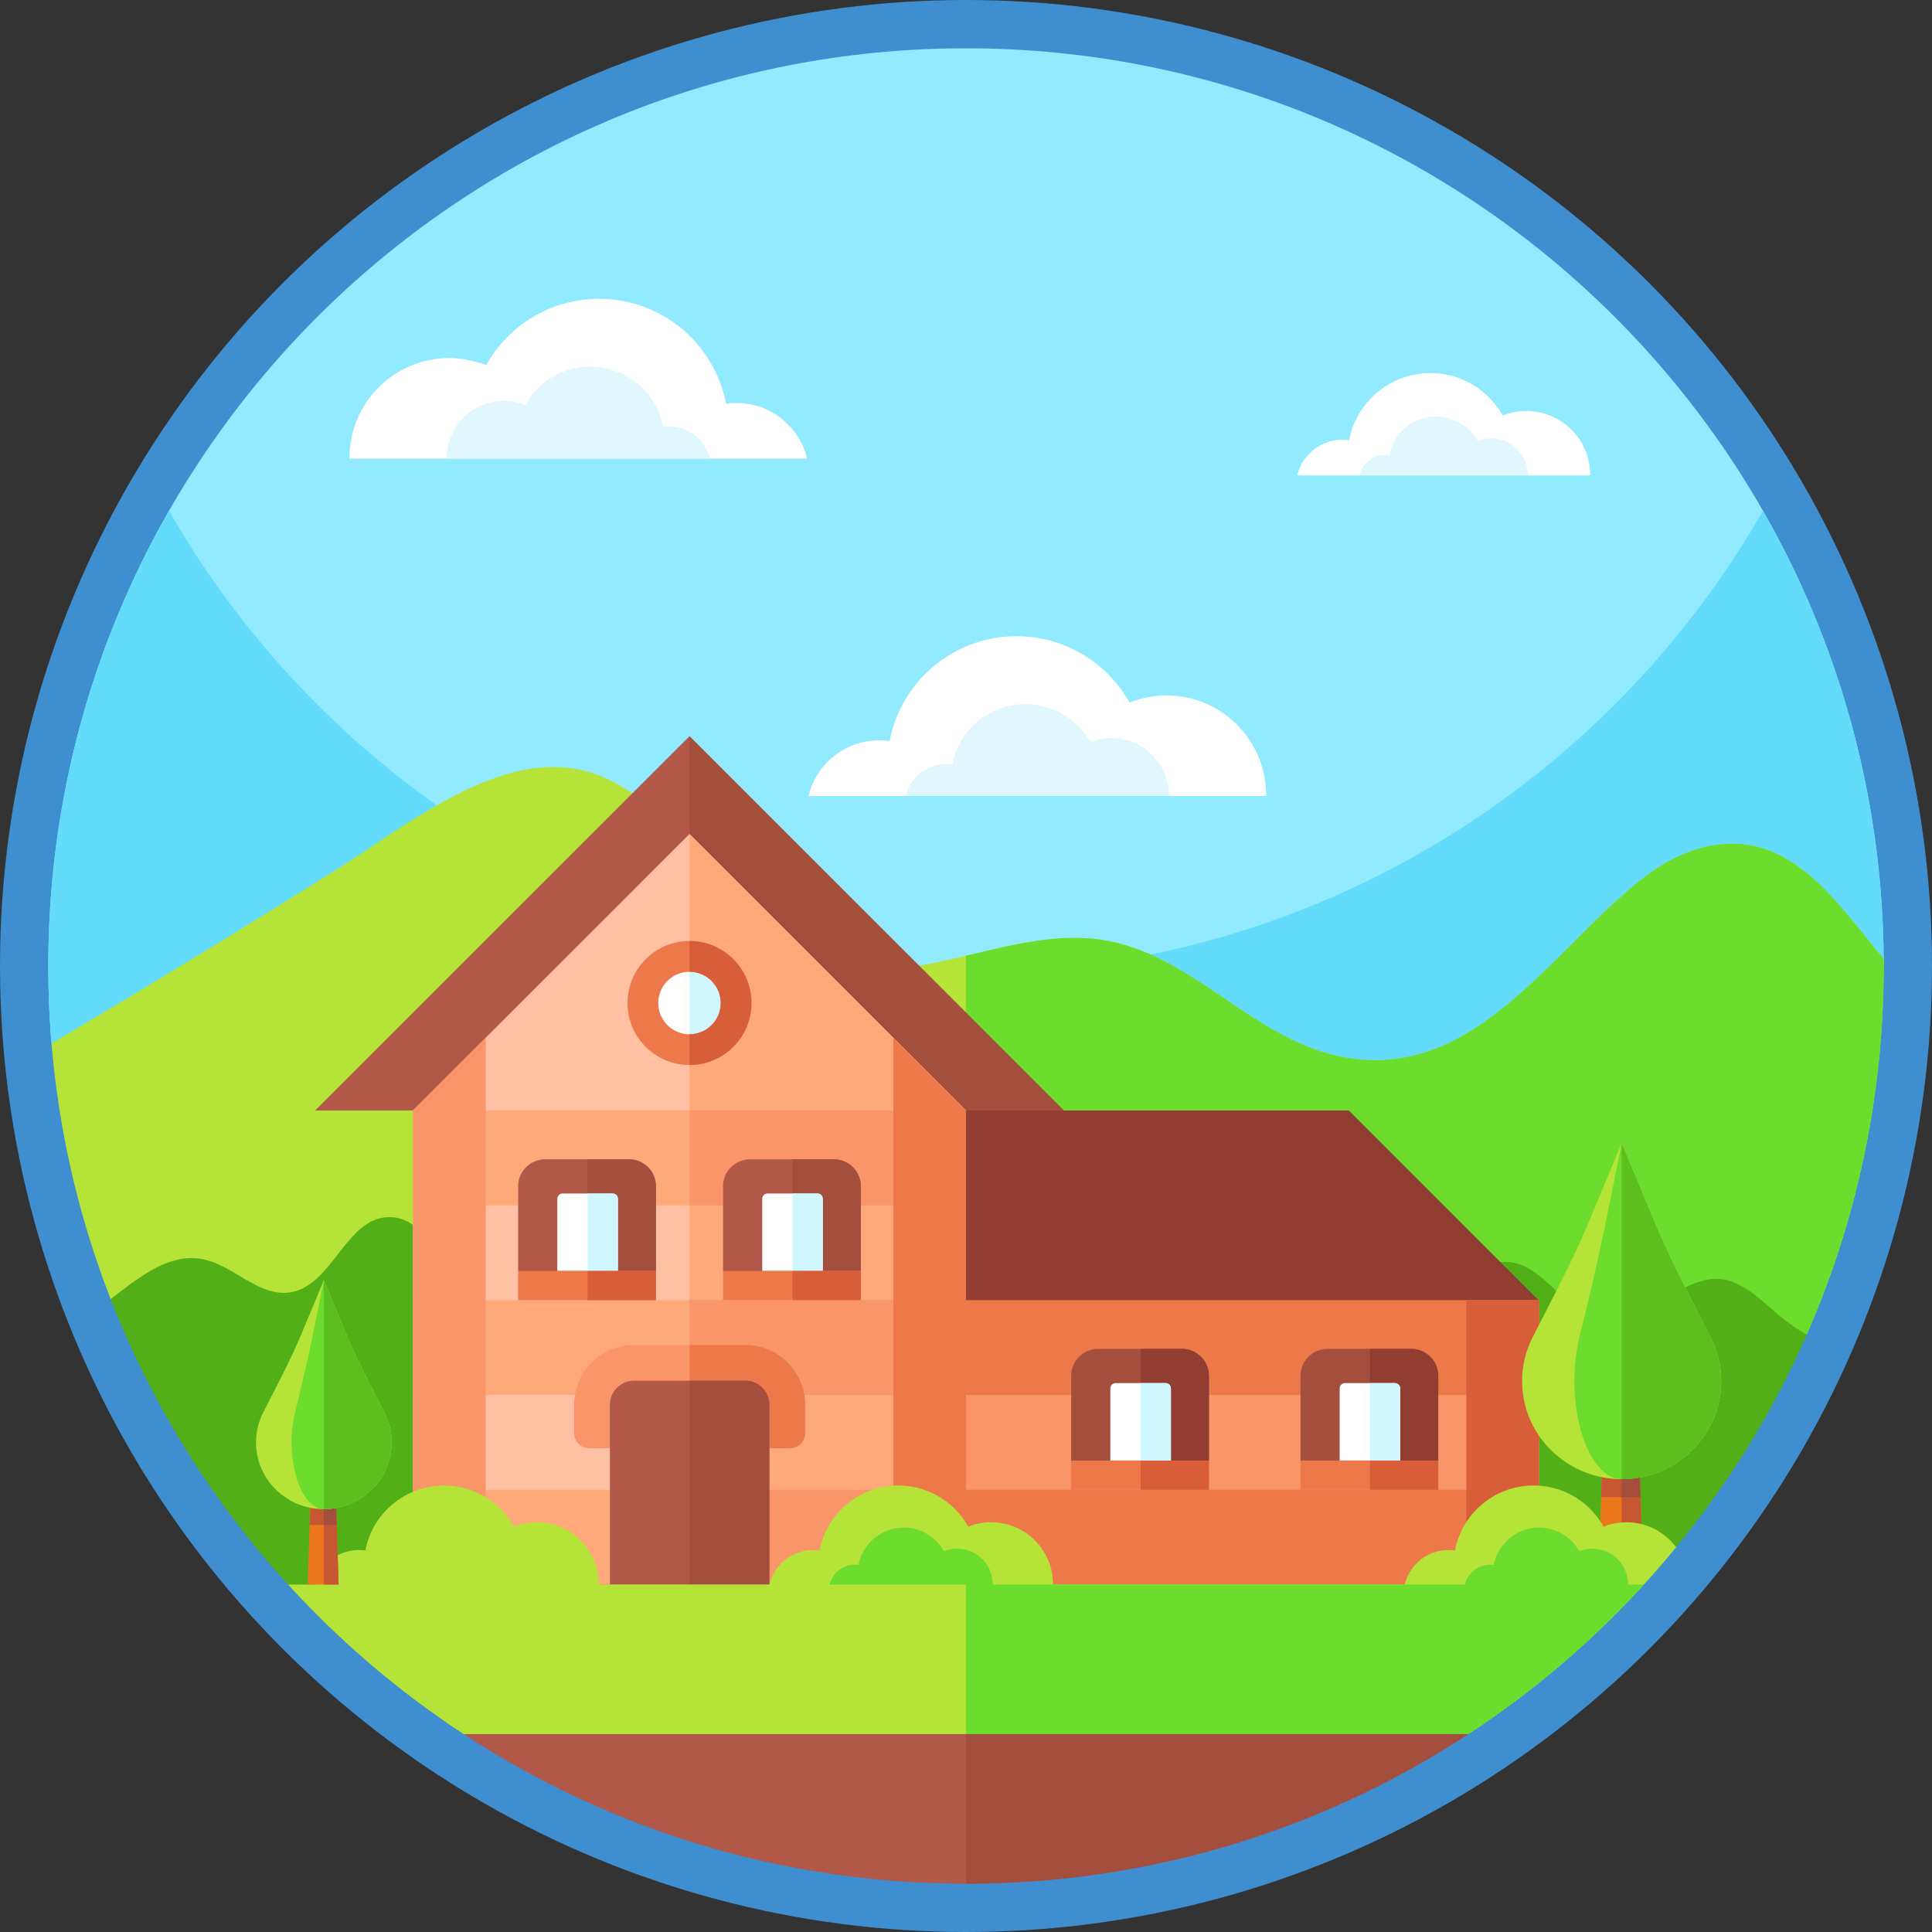 <svg xmlns="http://www.w3.org/2000/svg" width="512" height="512" style="enable-background:new 0 0 512 512" xml:space="preserve"><rect width="100%" height="100%" fill="#333333" stroke="none"/><circle r="256" cx="256" cy="256" fill="#3e8ed0"/><g xmlns="http://www.w3.org/2000/svg"><path d="M499.2 256l-10.488 10.488c-130.083 130.083-339.587 134.51-475.057 10.041-.095-1.12-.18-2.251-.256-3.372A244.207 244.207 0 0 1 12.8 256c0-43.909 11.638-85.091 31.996-120.65C86.71 62.134 165.598 12.8 256 12.8s169.29 49.334 211.204 122.55a241.542 241.542 0 0 1 26.742 70.167 243.729 243.729 0 0 1 5.244 48.089v.532c.01.618.01 1.245.01 1.862z" fill="#92eaff"/><path d="M499.2 256l-10.488 10.488c-130.083 130.083-339.587 134.51-475.057 10.041A244.667 244.667 0 0 1 12.8 256c0-43.909 11.638-85.091 31.996-120.65C86.71 208.567 165.598 257.9 256 257.9s169.29-49.333 211.204-122.55C487.562 170.909 499.2 212.091 499.2 256z" fill="#63dbfa"/><path d="M499.2 256c0 34.76-7.296 67.811-20.434 97.707L357.43 389.77a335.493 335.493 0 0 1-201.808-3.344L29.33 344.274c-8.303-21.29-13.69-44.032-15.675-67.745 5.101-3.03 9.566-5.69 13.271-7.904a3176.69 3176.69 0 0 0 62.928-38.608c17.043-10.716 39.986-29.374 61.408-26.429 14.184 1.948 25.156 13.082 34.419 23.988 9.262 10.915 18.791 22.81 32.357 27.35 12.264 4.104 25.07 1.416 37.962-1.643 12.901-3.04 25.897-6.45 38.551-3.743 21.821 4.665 36.66 24.196 58.026 29.82 38.076 10.013 59.232-29.545 84.768-48.032 7.714-5.585 17.471-9.062 26.819-7.257 11.998 2.318 20.691 12.416 28.395 21.897l6.631 8.17c.01.617.01 1.244.01 1.862z" fill="#b6e337"/><path d="M499.2 256c0 34.76-7.296 67.811-20.434 97.707L357.43 389.77A335.197 335.197 0 0 1 256 403.62V253.284c12.901-3.04 25.897-6.45 38.551-3.743 21.821 4.665 36.66 24.196 58.026 29.82 38.076 10.013 59.233-29.545 84.769-48.032 7.714-5.585 17.47-9.062 26.818-7.257 11.998 2.318 20.691 12.416 28.395 21.897l6.631 8.17c.01.617.01 1.244.01 1.862z" fill="#6cdc2d"/><path d="M478.765 353.708a242.696 242.696 0 0 1-20.548 37.439H256v-70.005c8.588.484 16.093 6.593 23.303 11.647 7.857 5.5 18.45 10.089 26.667 5.139 11.257-6.783 26.723-14.64 37.107-6.574 12.35 9.595 20.852 24.197 37.715 11.999 6.128-4.437 12.759-10.108 20.188-8.702 8.597 1.634 13.09 11.979 21.479 14.497 13.794 4.142 24.225-14.288 36.822-9.348 4.864 1.909 8.56 5.88 12.616 9.186a51.472 51.472 0 0 0 6.869 4.722z" fill="#53af17"/><path d="M478.765 353.708a241.686 241.686 0 0 1-13.366 26.03 232.678 232.678 0 0 1-7.201 11.409 244.676 244.676 0 0 1-14.031 18.915l-21.546 10.24C317.284 470.405 195.38 472.23 88.6 425.31l-12.246-5.387h-.01a243.243 243.243 0 0 1-29.212-39.282 240.53 240.53 0 0 1-17.803-36.366c7.581-5.767 15.59-12.483 24.681-10.507 8.142 1.767 14.754 10.041 22.971 8.711 11.087-1.805 14.62-19.532 25.85-19.921 12.635-.437 15.114 20.634 27.236 24.206 8.313 2.451 16.245-4.645 21.337-11.647 5.092-7.011 10.431-15.285 18.981-16.663 16.369-2.631 26.154 21.584 42.722 22.42 15.314.779 25.241-18.706 40.546-19.731a16.12 16.12 0 0 1 2.346 0c8.588.484 16.093 6.593 23.303 11.647 7.857 5.5 18.45 10.089 26.667 5.139 11.257-6.783 26.723-14.64 37.107-6.574 12.35 9.595 20.852 24.196 37.715 11.998 6.128-4.436 12.759-10.108 20.188-8.702 8.597 1.634 13.09 11.98 21.479 14.497 13.794 4.142 24.225-14.288 36.822-9.348 4.864 1.91 8.56 5.881 12.616 9.187a51.472 51.472 0 0 0 6.869 4.721z" fill="#53af17"/><path d="M281.935 294.29H83.515l99.21-99.182z" fill="#b15848"/><path d="M281.935 294.29h-99.21v-99.182z" fill="#a44e3e"/><path d="M407.868 344.714v11.142H226.563v-61.565h130.895z" fill="#913d31"/><path d="M256 294.295v125.628H109.434V294.295l19.266-19.266 54.026-54.017z" fill="#ffc0a4"/><g fill="#ffa87a"><path d="M256 294.29v125.632h-73.275V221.015z"/><path d="M109.437 294.29H256v25.138H109.437zM109.437 344.551H256v25.124H109.437zM109.437 394.799H256v25.123H109.437z"/></g><path d="M128.7 275.028v144.894h-19.266V294.294zM182.725 294.29H256v25.138h-73.275zM182.725 344.551H256v25.124h-73.275zM182.725 394.799H256v25.123h-73.275z" fill="#f99568"/><path d="M236.734 275.028v144.894H256V294.294z" fill="#ed784a"/><path d="M256 344.711h151.876v75.212H256z" fill="#f99568"/><path d="M256 344.551h151.868v25.124H256zM256 394.799h151.868v25.123H256z" fill="#ed784a"/><path d="M388.601 344.711h19.266v75.212h-19.266z" fill="#d85e39"/><path d="M173.825 314.387v22.43a46.48 46.48 0 0 1-36.252.104l-.256-.104v-22.43c0-3.961 3.22-7.163 7.182-7.163h22.163a7.156 7.156 0 0 1 7.163 7.163z" fill="#b15848"/><path d="M173.825 314.387v22.43a46.42 46.42 0 0 1-18.107 3.733v-33.326h10.944a7.156 7.156 0 0 1 7.163 7.163z" fill="#a44e3e"/><path d="M163.746 317.696v19.121h-16.054v-19.121c0-.775.628-1.403 1.404-1.403h13.247c.776 0 1.403.628 1.403 1.403z" fill="#fff"/><path d="M163.746 317.696v19.121h-8.024v-20.524h6.621c.776 0 1.403.628 1.403 1.403z" fill="#d0f6ff"/><path d="M137.317 336.817h36.51v7.734h-36.51z" fill="#ed784a"/><path d="M155.72 336.817h18.107v7.734H155.72z" fill="#d85e39"/><path d="M228.127 314.387v22.43a46.503 46.503 0 0 1-36.261.104l-.248-.104v-22.43a7.164 7.164 0 0 1 7.173-7.163h22.163a7.164 7.164 0 0 1 7.173 7.163z" fill="#b15848"/><path d="M228.127 314.387v22.43a46.386 46.386 0 0 1-18.107 3.733v-33.326h10.934a7.164 7.164 0 0 1 7.173 7.163z" fill="#a44e3e"/><path d="M218.044 317.696v19.121H201.99v-19.121c0-.775.628-1.403 1.403-1.403h13.248c.775 0 1.403.628 1.403 1.403z" fill="#fff"/><path d="M218.044 317.696v19.121h-8.024v-20.524h6.621c.775 0 1.403.628 1.403 1.403z" fill="#d0f6ff"/><path d="M191.616 336.817h36.51v7.734h-36.51z" fill="#ed784a"/><path d="M210.018 336.817h18.106v7.734h-18.106z" fill="#d85e39"/><g><path d="M320.381 364.632v22.43a46.397 46.397 0 0 1-36.252.104l-.256-.104v-22.43c0-3.961 3.22-7.163 7.182-7.163h22.163a7.156 7.156 0 0 1 7.163 7.163z" fill="#a44e3e"/><path d="M320.381 364.632v22.43a46.431 46.431 0 0 1-18.107 3.743v-33.336h10.944a7.156 7.156 0 0 1 7.163 7.163z" fill="#913d31"/><path d="M310.303 367.943v19.122h-16.054v-19.122c0-.775.628-1.403 1.403-1.403H308.9c.775 0 1.403.628 1.403 1.403z" fill="#fff"/><path d="M310.303 367.943v19.122h-8.025V366.54h6.622c.775 0 1.403.628 1.403 1.403z" fill="#d0f6ff"/><path d="M283.874 387.064h36.51v7.735h-36.51z" fill="#ed784a"/><path d="M302.277 387.064h18.106v7.735h-18.106z" fill="#d85e39"/><g><path d="M381.153 364.632v22.43a46.42 46.42 0 0 1-36.261.104l-.247-.104v-22.43c0-3.961 3.22-7.163 7.182-7.163h22.163a7.156 7.156 0 0 1 7.163 7.163z" fill="#a44e3e"/><path d="M381.153 364.632v22.43a46.431 46.431 0 0 1-18.107 3.743v-33.336h10.944a7.156 7.156 0 0 1 7.163 7.163z" fill="#913d31"/><path d="M371.073 367.943v19.122h-16.054v-19.122c0-.775.627-1.403 1.403-1.403h13.247c.775 0 1.404.628 1.404 1.403z" fill="#fff"/><path d="M371.073 367.943v19.122h-8.025V366.54h6.621c.775 0 1.404.628 1.404 1.403z" fill="#d0f6ff"/><path d="M344.644 387.064h36.509v7.735h-36.51z" fill="#ed784a"/><path d="M363.047 387.064h18.106v7.735h-18.106z" fill="#d85e39"/></g></g><g><path d="M213.352 372.285v7.531a3.958 3.958 0 0 1-3.962 3.962h-53.25a3.97 3.97 0 0 1-3.974-3.962v-7.531c0-8.749 7.1-15.848 15.848-15.848h29.49c8.763 0 15.848 7.1 15.848 15.848z" fill="#f99568"/><path d="M213.352 372.285v7.531a3.958 3.958 0 0 1-3.962 3.962h-26.664v-27.341h14.779c8.762 0 15.847 7.1 15.847 15.848z" fill="#ed784a"/><path d="M203.89 372.283v47.64h-42.254v-47.64a6.382 6.382 0 0 1 6.382-6.382h29.49a6.382 6.382 0 0 1 6.383 6.382z" fill="#b15848"/><path d="M203.89 372.283v47.64h-21.12V365.9h14.738a6.382 6.382 0 0 1 6.383 6.382z" fill="#a44e3e"/></g><path d="M195.354 265.813c0 6.977-5.652 12.63-12.63 12.63s-12.629-5.653-12.629-12.63 5.653-12.629 12.63-12.629c6.977 0 12.629 5.653 12.629 12.63z" fill="#fff"/><path d="M195.354 265.813c0 6.977-5.652 12.63-12.63 12.63v-25.26c6.978.001 12.63 5.654 12.63 12.63z" fill="#d0f6ff"/><path d="M182.725 249.385c-9.074 0-16.416 7.356-16.416 16.43 0 9.059 7.342 16.415 16.416 16.415s16.415-7.356 16.415-16.416c0-9.073-7.342-16.429-16.415-16.429zm0 24.704a8.275 8.275 0 1 1 8.275-8.275 8.274 8.274 0 0 1-8.275 8.275z" fill="#ed784a"/><path d="M199.14 265.813c0 9.06-7.342 16.416-16.414 16.416v-8.141a8.275 8.275 0 1 0 0-16.55v-8.155c9.072.002 16.415 7.358 16.415 16.43z" fill="#d85e39"/><g><path d="M429.754 421.335h-6.234l.643-20.123.79-24.72h9.142l.79 24.72.459 14.35a5.593 5.593 0 0 1-5.59 5.773z" fill="#ec771b"/><path d="M429.754 421.335v-44.843h4.34l.791 24.72.459 14.35a5.593 5.593 0 0 1-5.59 5.773zM429.754 396.758v-20.266h-4.8l-.65 20.266z" fill="#c55732"/><path d="M434.743 396.758l-.648-20.266h-4.341v20.266z" fill="#a44e3e"/><path d="M448.404 384.36c-5.164 5.085-11.907 7.627-18.65 7.627-6.741 0-13.484-2.542-18.65-7.627a25.665 25.665 0 0 1-4.944-29.972c5.17-10.168 10.57-20.217 14.962-30.744l8.632-20.68 8.617 20.638c4.4 10.542 9.807 20.607 14.982 30.792a25.664 25.664 0 0 1-4.949 29.966z" fill="#b6e337"/><path d="M448.404 384.36c-5.164 5.085-11.907 7.627-18.65 7.627-3.199 0-6.397-2.542-8.848-7.627-3.963-8.22-4.712-20.582-2.248-30.368 3.427-13.611 6.463-27.63 9.277-41.833l1.82-9.196 8.617 20.639c4.4 10.542 9.807 20.607 14.982 30.792a25.666 25.666 0 0 1-4.95 29.966z" fill="#6cdc2d"/><path d="M448.404 384.36c-5.164 5.085-11.907 7.627-18.65 7.627v-89.023l8.617 20.639c4.4 10.542 9.807 20.607 14.982 30.792a25.663 25.663 0 0 1-4.949 29.965z" fill="#5dbf1d"/></g><path d="M444.195 410.042a16.308 16.308 0 0 0-13.148-6.63c-2.147 0-4.199.417-6.08 1.168-3.629-6.498-10.574-10.906-18.544-10.906-10.355 0-18.971 7.42-20.852 17.233a11.934 11.934 0 0 0-13.31 9.016h-93.22c0-.05.004-.098.004-.148 0-9.038-7.327-16.365-16.366-16.365-2.147 0-4.196.418-6.074 1.169-3.629-6.502-10.572-10.9-18.547-10.9-10.356 0-18.975 7.416-20.848 17.226a12.072 12.072 0 0 0-1.71-.123c-5.63 0-10.347 3.897-11.608 9.14h-45.238c0-.049.003-.097.003-.147 0-9.038-7.327-16.365-16.365-16.365-2.147 0-4.196.418-6.075 1.169-3.629-6.502-10.572-10.9-18.546-10.9-10.356 0-18.976 7.416-20.85 17.226a12.072 12.072 0 0 0-1.708-.123c-5.63 0-10.348 3.897-11.61 9.14h-7.157a244.386 244.386 0 0 0 46.53 39.634l12.341 3.677a423.276 423.276 0 0 0 241.566 0l12.34-3.677a244.386 244.386 0 0 0 46.532-39.634h-.01a228.26 228.26 0 0 0 8.55-9.88z" fill="#b6e337"/><path d="M431.44 419.923l.001-.085a9.41 9.41 0 0 0-12.904-8.738c-2.087-3.738-6.08-6.268-10.665-6.268-5.955 0-10.911 4.264-11.988 9.905a6.87 6.87 0 0 0-7.658 5.185H263.073l.002-.084a9.41 9.41 0 0 0-12.904-8.738c-2.087-3.738-6.08-6.268-10.666-6.268-5.954 0-10.91 4.264-11.988 9.905a6.87 6.87 0 0 0-7.659 5.185H256v60.905c40.688 0 81.377-5.862 120.783-17.594l12.34-3.677a244.386 244.386 0 0 0 46.531-39.634z" fill="#6cdc2d"/><g><path d="M89.74 419.923h-8.178l.437-13.704.539-16.834h6.225l.539 16.834z" fill="#ec771b"/><path d="M89.74 419.923h-3.933v-30.538h2.956l.539 16.834z" fill="#c55732"/><path d="M85.807 404.107v-14.722h-3.27l-.47 14.722z" fill="#c55732"/><path d="M89.234 404.107l-.471-14.722h-2.956v14.722z" fill="#a44e3e"/><path d="M98.507 394.743c-3.517 3.463-8.11 5.193-12.7 5.193s-9.183-1.73-12.701-5.193a17.479 17.479 0 0 1-3.367-20.411c3.52-6.924 7.197-13.767 10.19-20.936l5.878-14.084 5.868 14.055c2.997 7.18 6.678 14.034 10.203 20.97a17.477 17.477 0 0 1-3.37 20.406z" fill="#b6e337"/><path d="M98.507 394.743a18.049 18.049 0 0 1-12.7 5.193c-2.179 0-4.357-1.73-6.026-5.193-2.698-5.598-3.21-14.017-1.53-20.68 2.332-9.269 4.4-18.816 6.317-28.488l1.24-6.263 5.868 14.055c2.997 7.18 6.678 14.034 10.203 20.97a17.478 17.478 0 0 1-3.372 20.406z" fill="#6cdc2d"/><path d="M98.507 394.743a18.049 18.049 0 0 1-12.7 5.193v-60.623l5.868 14.055c2.997 7.18 6.678 14.034 10.203 20.97a17.475 17.475 0 0 1-3.37 20.405z" fill="#5dbf1d"/></g><g><path d="M389.123 459.556C350.876 484.627 305.143 499.2 256 499.2s-94.876-14.573-133.123-39.643z" fill="#b15848"/></g><path d="M389.123 459.556C350.876 484.627 305.143 499.2 256 499.2v-39.643z" fill="#a44e3e"/><g><path d="M92.622 121.544c-.001-.08-.006-.159-.006-.239 0-14.586 11.825-26.41 26.41-26.41 3.466 0 6.772.675 9.803 1.888 5.857-10.492 17.063-17.591 29.932-17.591 16.712 0 30.622 11.968 33.645 27.8.902-.13 1.821-.2 2.759-.2 9.086 0 16.699 6.29 18.734 14.752z" fill="#fff"/><path d="M118.39 121.544c0-.046-.003-.092-.003-.137 0-8.388 6.799-15.187 15.187-15.187 1.992 0 3.894.388 5.637 1.086 3.368-6.033 9.811-10.116 17.21-10.116 9.611 0 17.61 6.882 19.348 15.986a11.197 11.197 0 0 1 1.586-.115c5.225 0 9.603 3.617 10.772 8.483z" fill="#dff7fd"/></g><g><path d="M335.538 210.95c0-.08.005-.158.005-.238 0-14.587-11.824-26.41-26.41-26.41-3.465 0-6.771.674-9.803 1.887-5.856-10.492-17.062-17.59-29.931-17.59-16.713 0-30.623 11.967-33.645 27.799-.902-.13-1.822-.2-2.76-.2-9.085 0-16.698 6.29-18.733 14.752z" fill="#fff"/><path d="M309.77 210.95l.002-.137c0-8.387-6.8-15.186-15.187-15.186-1.993 0-3.894.387-5.637 1.084-3.368-6.033-9.812-10.115-17.211-10.115-9.61 0-17.608 6.882-19.347 15.986a11.197 11.197 0 0 0-1.586-.115c-5.225 0-9.603 3.616-10.773 8.482h69.738z" fill="#dff7fd"/></g><g><path d="M421.415 125.987c0-.051.004-.102.004-.152 0-9.339-7.57-16.908-16.908-16.908-2.219 0-4.335.431-6.276 1.208-3.75-6.717-10.924-11.262-19.162-11.262-10.7 0-19.605 7.663-21.54 17.797a12.445 12.445 0 0 0-1.767-.127c-5.817 0-10.691 4.027-11.994 9.444z" fill="#fff"/><path d="M404.917 125.987l.002-.088c0-5.369-4.353-9.722-9.722-9.722a9.694 9.694 0 0 0-3.61.695c-2.155-3.863-6.28-6.477-11.018-6.477-6.152 0-11.273 4.407-12.386 10.235a7.098 7.098 0 0 0-7.913 5.358h44.647z" fill="#dff7fd"/></g></g></svg>